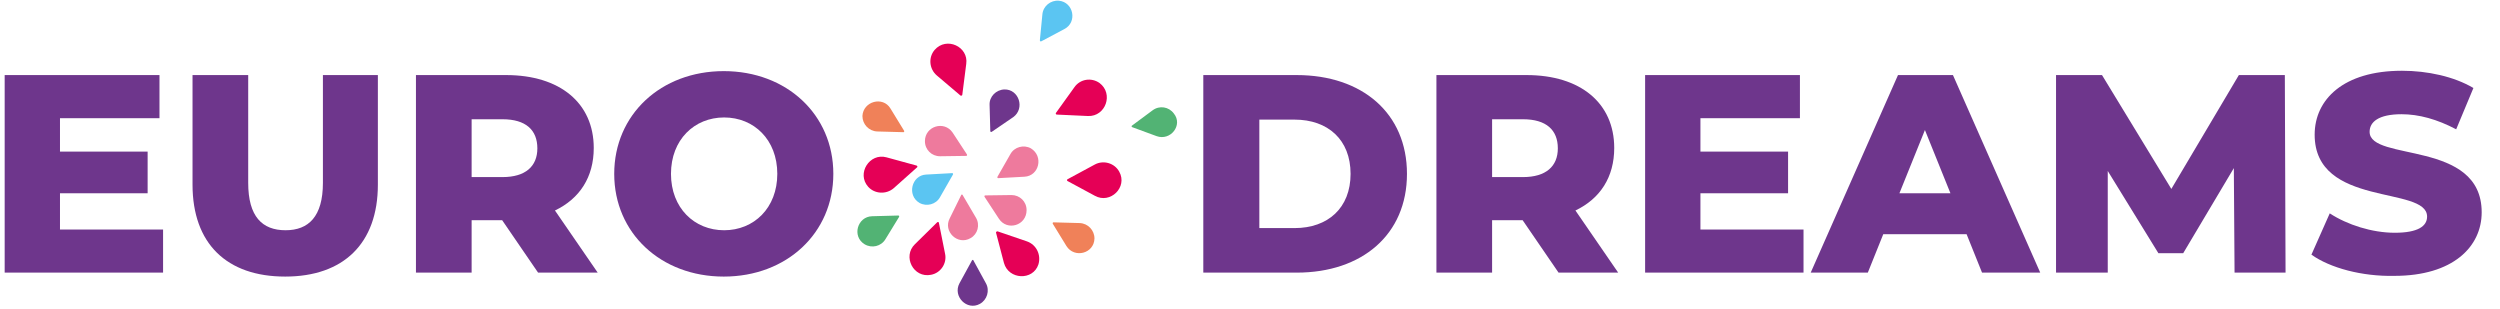 <?xml version="1.0" encoding="utf-8"?>
<!-- Generator: Adobe Illustrator 27.9.0, SVG Export Plug-In . SVG Version: 6.00 Build 0)  -->
<svg version="1.1" id="Capa_1" xmlns="http://www.w3.org/2000/svg" xmlns:xlink="http://www.w3.org/1999/xlink" x="0px" y="0px"
	 viewBox="3 210 696 86" style="enable-background:new 0 0 696 528;" xml:space="preserve">
<style type="text/css">
	.st0{display:none;}
	.st1{display:inline;}
	.st2{clip-path:url(#SVGID_00000042011425552555112400000017874137311957126036_);}
	.st3{fill:url(#SVGID_00000062883543315979071780000006095961691663235974_);}
	.st4{fill:url(#SVGID_00000126295983156140231570000002661379593586005392_);}
	.st5{fill:url(#SVGID_00000179628703606130948890000010924778875279961247_);}
	.st6{fill:url(#SVGID_00000024717962503295163170000007570301978393466518_);}
	.st7{fill:url(#SVGID_00000088131591288917483900000018345753715459720583_);}
	.st8{fill:url(#SVGID_00000024705143731914949540000015927715631083124138_);}
	.st9{display:inline;fill:#000B8C;}
	.st10{fill:#6E368C;}
	.st11{fill:#EE7A9D;}
	.st12{fill:#5BC5F2;}
	.st13{fill:#F08159;}
	.st14{fill:#52B374;}
	.st15{fill:#E50056;}
</style>
<g class="st0">
	<g class="st1">
		<g>
			<defs>
				<rect id="SVGID_1_" x="137" y="27" width="407" height="457"/>
			</defs>
			<clipPath id="SVGID_00000068663409080411440100000008565815309099287470_">
				<use xlink:href="#SVGID_1_"  style="overflow:visible;"/>
			</clipPath>
			<g transform="matrix(1 0 0 1 0 0)" style="clip-path:url(#SVGID_00000068663409080411440100000008565815309099287470_);">
				
			</g>
		</g>
	</g>
</g>
<g class="st0">
	<g class="st1">
		<g>
			
				<linearGradient id="SVGID_00000133493943056829453710000018070721795165740986_" gradientUnits="userSpaceOnUse" x1="961.02" y1="-807.843" x2="1061.035" y2="-854.481" gradientTransform="matrix(0.906 -0.423 -0.423 -0.906 -891.788 -84.642)">
				<stop  offset="0" style="stop-color:#C89211"/>
				<stop  offset="1" style="stop-color:#C89211;stop-opacity:0.3"/>
			</linearGradient>
			<path style="fill:url(#SVGID_00000133493943056829453710000018070721795165740986_);" d="M391.3,264.8c-1.5-0.1-3.6,0.9-4.5,2.1
				l-19.2,25.7c-0.9,1.2-2,1-2.4-0.5L357,261c-0.4-1.5-1.9-3.1-3.4-3.6l-30.4-10.3c-1.5-0.5-1.6-1.6-0.3-2.4l27.1-17.3
				c1.3-0.8,2.4-2.8,2.4-4.3l0.3-32.2c0-1.5,1-2,2.2-1l24.9,20.4c1.2,1,3.4,1.4,4.8,0.9l30.7-9.6c1.5-0.5,2.2,0.3,1.7,1.8l-11.7,30
				c-0.6,1.4-0.3,3.6,0.6,4.9l18.5,26.1c0.9,1.3,0.4,2.2-1.2,2.1L391.3,264.8z"/>
			
				<linearGradient id="SVGID_00000114774672283964122000000008517374148490676391_" gradientUnits="userSpaceOnUse" x1="932.056" y1="-765.9" x2="970.675" y2="-783.908" gradientTransform="matrix(0.906 -0.423 -0.423 -0.906 -891.788 -84.642)">
				<stop  offset="0" style="stop-color:#C89211"/>
				<stop  offset="1" style="stop-color:#C89211;stop-opacity:0.3"/>
			</linearGradient>
			<path style="fill:url(#SVGID_00000114774672283964122000000008517374148490676391_);" d="M303.9,225c-0.6,0-1.4,0.3-1.7,0.8
				l-7.4,10.2c-0.4,0.5-0.8,0.4-0.9-0.2l-3.2-12.4c-0.2-0.6-0.7-1.2-1.3-1.4l-11.7-4.1c-0.6-0.2-0.6-0.6-0.1-1l10.5-6.9
				c0.5-0.3,0.9-1.1,0.9-1.7l0.1-12.8c0-0.6,0.4-0.8,0.8-0.4l9.6,8.1c0.5,0.4,1.3,0.6,1.9,0.4l11.8-3.8c0.6-0.2,0.9,0.1,0.6,0.7
				l-4.5,11.9c-0.2,0.6-0.1,1.5,0.2,2l7.2,10.4c0.3,0.5,0.1,0.9-0.5,0.8L303.9,225z"/>
			
				<linearGradient id="SVGID_00000078027534408666805650000006320284305792542096_" gradientUnits="userSpaceOnUse" x1="923.33" y1="-814.79" x2="945.498" y2="-825.128" gradientTransform="matrix(0.906 -0.423 -0.423 -0.906 -891.788 -84.642)">
				<stop  offset="0" style="stop-color:#C89211"/>
				<stop  offset="1" style="stop-color:#C89211;stop-opacity:0.3"/>
			</linearGradient>
			<path style="fill:url(#SVGID_00000078027534408666805650000006320284305792542096_);" d="M305.1,269c-0.3,0-0.8,0.2-1,0.5
				l-4.3,5.9c-0.2,0.3-0.4,0.2-0.5-0.1l-1.8-7.2c-0.1-0.3-0.4-0.7-0.7-0.8L290,265c-0.3-0.1-0.4-0.4-0.1-0.6l6-4
				c0.3-0.2,0.5-0.6,0.5-1l0.1-7.4c0-0.4,0.2-0.5,0.5-0.2l5.5,4.7c0.3,0.2,0.7,0.3,1.1,0.2l6.8-2.2c0.3-0.1,0.5,0.1,0.4,0.4
				l-2.6,6.9c-0.1,0.3-0.1,0.8,0.1,1.1l4.1,6c0.2,0.3,0.1,0.5-0.3,0.5L305.1,269z"/>
			
				<linearGradient id="SVGID_00000028299833946086970180000016103945095951668876_" gradientUnits="userSpaceOnUse" x1="873.625" y1="-783.062" x2="896.585" y2="-793.769" gradientTransform="matrix(0.906 -0.423 -0.423 -0.906 -891.788 -84.642)">
				<stop  offset="0" style="stop-color:#C89211"/>
				<stop  offset="1" style="stop-color:#C89211;stop-opacity:0.3"/>
			</linearGradient>
			<path style="fill:url(#SVGID_00000028299833946086970180000016103945095951668876_);" d="M247.2,261.4c-0.4,0-0.8,0.2-1,0.5
				l-4.4,6.2c-0.2,0.3-0.5,0.2-0.5-0.1l-1.9-7.4c-0.1-0.4-0.4-0.7-0.8-0.9l-7-2.5c-0.3-0.1-0.4-0.4-0.1-0.6l6.2-4.1
				c0.3-0.2,0.5-0.7,0.6-1l0.1-7.7c0-0.4,0.2-0.5,0.5-0.2l5.7,4.9c0.3,0.2,0.8,0.3,1.1,0.2l7-2.3c0.3-0.1,0.5,0.1,0.4,0.4l-2.7,7.2
				c-0.1,0.3-0.1,0.9,0.1,1.2l4.3,6.3c0.2,0.3,0.1,0.5-0.3,0.5L247.2,261.4z"/>
			
				<linearGradient id="SVGID_00000127020213680253812630000009165830080091448710_" gradientUnits="userSpaceOnUse" x1="909.51" y1="-785.613" x2="924.887" y2="-792.783" gradientTransform="matrix(0.906 -0.423 -0.423 -0.906 -891.788 -84.642)">
				<stop  offset="0" style="stop-color:#C89211"/>
				<stop  offset="1" style="stop-color:#C89211;stop-opacity:0.3"/>
			</linearGradient>
			<path style="fill:url(#SVGID_00000127020213680253812630000009165830080091448710_);" d="M275.4,246.8c-0.2,0-0.5,0.1-0.7,0.3
				l-3,4.2c-0.1,0.2-0.3,0.2-0.4-0.1l-1.3-5c-0.1-0.2-0.3-0.5-0.5-0.6l-4.7-1.7c-0.2-0.1-0.2-0.3,0-0.4l4.2-2.8
				c0.2-0.1,0.4-0.4,0.4-0.7l0.1-5.2c0-0.2,0.2-0.3,0.3-0.2l3.8,3.3c0.2,0.2,0.5,0.2,0.7,0.2l4.7-1.6c0.2-0.1,0.3,0.1,0.3,0.3
				l-1.8,4.9c-0.1,0.2,0,0.6,0.1,0.8l2.9,4.2c0.1,0.2,0.1,0.4-0.2,0.3L275.4,246.8z"/>
			
				<linearGradient id="SVGID_00000165198943088316297510000005790132093564918458_" gradientUnits="userSpaceOnUse" x1="858.615" y1="-757.909" x2="872.562" y2="-764.412" gradientTransform="matrix(0.906 -0.423 -0.423 -0.906 -891.788 -84.642)">
				<stop  offset="0" style="stop-color:#C89211"/>
				<stop  offset="1" style="stop-color:#C89211;stop-opacity:0.3"/>
			</linearGradient>
			<path style="fill:url(#SVGID_00000165198943088316297510000005790132093564918458_);" d="M216.6,242.8c-0.2,0-0.5,0.1-0.6,0.3
				l-2.7,3.8c-0.1,0.2-0.3,0.2-0.3-0.1l-1.1-4.6c-0.1-0.2-0.3-0.5-0.5-0.5l-4.2-1.5c-0.2-0.1-0.2-0.2,0-0.4l3.8-2.5
				c0.2-0.1,0.3-0.4,0.3-0.6V232c0-0.2,0.1-0.3,0.3-0.2l3.5,3c0.2,0.1,0.5,0.2,0.7,0.1l4.3-1.4c0.2-0.1,0.3,0,0.2,0.3l-1.6,4.4
				c-0.1,0.2,0,0.5,0.1,0.7l2.6,3.8c0.1,0.2,0.1,0.3-0.2,0.3L216.6,242.8z"/>
		</g>
	</g>
	<path class="st9" d="M667,299c0-2.2,1.6-3.2,4.8-3.2c3.7,0,9.2,2.2,12.4,4.5l7-9.2c-5.1-4-11.7-6.1-18.6-6.1
		c-14.3,0-19.8,8-19.8,15.6c0,15.9,24.3,15.6,24.3,22.2c0,2.7-2.9,4.1-5.9,4.1c-4.8,0-9.9-2.4-13.1-5.7l-7.8,9.9
		c4.7,4.5,11.8,7.5,21.2,7.5c11.8,0,20.7-8.1,20.7-16.9C692,305.1,667,306.2,667,299z M158.3,316.9h19v-11h-19V298h23.2v-11.7h-36.7
		v51h38.3v-11.7h-24.8V316.9z M217.2,316.2c0,5.8-2.5,9.6-8.3,9.6c-6,0-8.4-3.9-8.4-9.6v-29.9H187v31.1c0,11.2,6.9,21.2,22,21.2
		c16,0,21.9-11.5,21.9-21.2v-31.1h-13.7V316.2z M278.5,303.1c0-9.2-5.5-16.7-18.1-16.7h-23.3v51h13.2V320h7.8l8.6,17.4h14.5
		l-10.9-19.6C275.3,314.8,278.5,310,278.5,303.1z M259,309.4h-8.7v-12.3h8.7c3.9,0,6.1,2.1,6.1,6.3
		C265.1,306.8,262.9,309.4,259,309.4z M308.4,285c-16.2,0-26.5,11.9-26.5,26.8c0,14.4,9.6,26.8,26.5,26.8
		c16.4,0,26.5-12.9,26.5-26.8C334.9,297.1,324.3,285,308.4,285z M308.4,325.9c-7.2,0-12.5-5.4-12.5-14.1c0-8.5,5.2-14.1,12.5-14.1
		c8.2,0,12.5,6.7,12.5,14.1C320.9,320.4,315.7,325.9,308.4,325.9z M525.2,285c-16.2,0-26.5,11.9-26.5,26.8
		c0,14.4,9.6,26.8,26.5,26.8c16.4,0,26.5-12.9,26.5-26.8C551.8,297.1,541.2,285,525.2,285z M525.2,325.9c-7.2,0-12.5-5.4-12.5-14.1
		c0-8.5,5.2-14.1,12.5-14.1c8.2,0,12.5,6.7,12.5,14.1C537.8,320.4,532.5,325.9,525.2,325.9z M379.1,286.4l-12.2,22.2l-12.4-22.2
		h-12.9l-2.4,51h13l1-29.9l9.9,17.4h7.4l8.9-17.4l1.2,29.9h13.7l-2.4-51H379.1z M400.3,337.3h13.5v-51h-13.5V337.3z M434.3,286.4
		h-13.5v51h35.9v-11.9h-22.4V286.4z M475.2,286.4h-13.5v51h35.9v-11.9h-22.4V286.4z M588.6,314.8L569,286.4h-12.3v51h13.4v-29.3
		l20.3,29.3H602v-51h-13.4V314.8z M623.1,316.9h19v-11h-19V298h23.2v-11.7h-36.7v51h38.3v-11.7h-24.8V316.9z M4,337.4h16.3v-8.9H13
		V223.9h104.5v104.5h-7.8v8.9h16.8V215H4V337.4z M65.2,258.2c-21,0-38,17-38,38s17,38,38,38s38-17,38-38S86.2,258.2,65.2,258.2z
		 M63.1,267.4C63.1,267.4,63.2,267.3,63.1,267.4c0.2-0.1,0.2-0.1,0.3-0.1s0.1,0,0.2-0.1c0.1,0,0.1-0.1,0.2-0.1c0.1,0,0.1,0,0.2,0
		c1.6-0.4,3.2-0.7,4.9-0.7c10,0,18.2,8.1,18.2,18.2c0,10-8.1,18.2-18.2,18.2c-10,0-18.2-8.1-18.2-18.2
		C50.7,276.6,55.9,269.8,63.1,267.4z M93.8,297.6l0.1-0.2v-0.1l0.1-0.2l0.2-0.4l0.3-0.5l0.1-0.3c0-0.1,0.1-0.2,0.1-0.2l0.2-0.4
		c0.1,1.8,0,3.6-0.3,5.5c-0.2,1.6-0.6,3.1-1.1,4.7c-0.2,0.8-0.5,1.6-0.8,2.3c-0.3,0.8-0.7,1.5-1.1,2.3s-0.8,1.5-1.3,2.2
		c-0.1,0.2-0.2,0.4-0.4,0.5l-0.2,0.3l-0.2,0.3l-0.2,0.3l-0.1,0.1l-0.1,0.1c-0.1,0.2-0.2,0.3-0.4,0.5c-0.2,0.2-0.3,0.4-0.5,0.6
		l-0.1,0.1l0,0l-0.1,0.1l-0.2,0.3c-0.1,0.2-0.3,0.3-0.4,0.5s-0.3,0.3-0.5,0.5c-0.6,0.7-1.3,1.3-2,1.9c-1.4,1.2-2.9,2.3-4.6,3.2
		c-1.6,0.9-3.4,1.7-5.2,2.3c-3.7,1.2-7.6,1.7-11.6,1.4c-3.9-0.3-7.8-1.3-11.4-3c-0.9-0.4-1.8-0.9-2.6-1.4l-0.6-0.4l-0.3-0.2
		l-0.1-0.1c0,0,0,0-0.1-0.1l-0.1-0.1l-0.4-0.3l-0.2-0.1c0.1,0.1,0,0,0,0l-0.1-0.1c-0.2-0.2-0.4-0.3-0.6-0.5
		c-1.6-1.2-3.1-2.6-4.4-4.2c-1.3-1.6-2.5-3.3-3.6-5.1c-0.5-0.9-1-1.9-1.4-2.8c-0.4-1-0.8-2-1.1-3c-0.7-2.1-1.1-4.2-1.3-6.4
		c-0.1-1.1-0.1-2.2-0.1-3.3c0-1.1,0.1-2.2,0.3-3.3c0.3-2.2,0.9-4.3,1.8-6.3c0.1-0.3,0.2-0.5,0.3-0.7s0.2-0.5,0.4-0.7l0.2-0.4
		l0.1-0.2l0.1-0.2l0.2-0.3l0.2-0.4l0.1-0.2c0,0,0.1-0.1,0-0.1v-0.1l0.2-0.4c0.2-0.2,0.3-0.5,0.5-0.7c0.3-0.5,0.7-0.9,1-1.4
		c2.5-3.2,5.6-6,9-8.1c-0.1,0.1-0.2,0.2-0.3,0.4c-0.2,0.3-0.4,0.5-0.6,0.8c-0.2,0.3-0.4,0.5-0.6,0.8c-0.4,0.6-0.8,1.2-1.1,1.8
		c-0.4,0.6-0.7,1.3-1,2s-0.6,1.5-0.8,2.2c-0.9,3.1-1.3,6.7-0.8,10.4c0.5,3.7,1.8,7.7,4.1,11.3c0.3,0.5,0.6,0.9,0.9,1.3
		c0.2,0.2,0.3,0.4,0.5,0.7l0.3,0.3l0.1,0.2l0.1,0.1c0,0,0.1,0.2,0.1,0.1l0.2,0.3l0.1,0.1c0,0,0,0,0.1,0.1l0.1,0.1l0.3,0.3l0.2,0.2
		l0.1,0.2c0.2,0.2,0.4,0.4,0.6,0.6c0.2,0.2,0.4,0.4,0.6,0.6c0.9,0.8,1.8,1.6,2.8,2.3c1,0.7,2,1.4,3.2,1.9c2.2,1.2,4.7,2,7.3,2.4
		c1.3,0.2,2.7,0.3,4,0.3c0.3,0,0.7,0,1,0c0.2,0,0.3,0,0.5,0h0.3h0.1c0.1,0,0,0,0.2,0l0.4-0.1h0.2h0.1h0.1l0.5-0.1h0.3h0.2
		c1.3-0.3,2.6-0.6,3.8-1.1c0.6-0.2,1.2-0.5,1.9-0.8c0.6-0.3,1.2-0.6,1.8-0.9c2.4-1.3,4.6-2.9,6.5-4.9c2-1.9,3.7-4.2,5.2-6.7
		L93.8,297.6z"/>
</g>
<g>
	<g>
		<g>
			<g>
				<g>
					<path class="st10" d="M48.4,273.9v12H4.3v-55h43.1v12H19.7v9.3h24.4v11.6H19.7v10.1H48.4z"/>
					<path class="st10" d="M56.6,261.4v-30.5h15.5v30c0,9.4,3.9,13.2,10.4,13.2c6.4,0,10.4-3.8,10.4-13.2v-30h15.3v30.5
						c0,16.4-9.6,25.6-25.8,25.6C66.1,287,56.6,277.8,56.6,261.4z"/>
					<path class="st10" d="M142.8,271.3h-8.5v14.6h-15.5v-55h25.1c15,0,24.4,7.8,24.4,20.3c0,8.1-3.9,14.1-10.8,17.4l11.9,17.3
						h-16.6L142.8,271.3z M142.9,243.2h-8.6v16.1h8.6c6.4,0,9.7-3,9.7-8C152.6,246.2,149.4,243.2,142.9,243.2z"/>
					<path class="st10" d="M174,258.4c0-16.5,13-28.6,30.5-28.6s30.5,12.1,30.5,28.6s-13,28.6-30.5,28.6S174,274.9,174,258.4z
						 M219.4,258.4c0-9.5-6.5-15.7-14.8-15.7c-8.3,0-14.8,6.2-14.8,15.7c0,9.5,6.5,15.7,14.8,15.7
						C212.9,274.1,219.4,267.9,219.4,258.4z"/>
				</g>
			</g>
			<g>
				<path class="st10" d="M338,230.9h26c18.2,0,30.7,10.6,30.7,27.5c0,16.9-12.5,27.5-30.7,27.5h-26V230.9z M363.4,273.5
					c9.3,0,15.6-5.6,15.6-15.1c0-9.5-6.3-15.1-15.6-15.1h-9.8v30.2H363.4z"/>
				<path class="st10" d="M426.9,271.3h-8.5v14.6h-15.5v-55H428c15,0,24.4,7.8,24.4,20.3c0,8.1-3.9,14.1-10.8,17.4l11.9,17.3h-16.6
					L426.9,271.3z M427,243.2h-8.6v16.1h8.6c6.4,0,9.7-3,9.7-8C436.7,246.2,433.5,243.2,427,243.2z"/>
				<path class="st10" d="M505.1,273.9v12H461v-55h43.1v12h-27.7v9.3h24.4v11.6h-24.4v10.1H505.1z"/>
				<path class="st10" d="M550.5,275.2h-23.2l-4.3,10.7h-15.9l24.3-55h15.3l24.3,55h-16.2L550.5,275.2z M546,263.8l-7.1-17.6
					l-7.1,17.6H546z"/>
				<path class="st10" d="M625.1,285.9l-0.2-29.1l-14.1,23.7h-6.9l-14.1-22.9v28.3h-14.4v-55h12.8l19.3,31.7l18.8-31.7h12.8l0.2,55
					H625.1z"/>
				<path class="st10" d="M646.5,280.9l5.1-11.5c4.9,3.2,11.8,5.4,18.1,5.4c6.4,0,9-1.8,9-4.5c0-8.7-31.3-2.4-31.3-22.8
					c0-9.8,8-17.8,24.3-17.8c7.1,0,14.5,1.6,19.9,4.8l-4.8,11.5c-5.3-2.8-10.4-4.2-15.2-4.2c-6.5,0-8.9,2.2-8.9,4.9
					c0,8.4,31.2,2.1,31.2,22.4c0,9.6-8,17.7-24.3,17.7C660.6,287,651.7,284.6,646.5,280.9z"/>
			</g>
		</g>
	</g>
	<g>
		<path class="st10" d="M285.1,242.6l-6,4.1c-0.2,0.1-0.4,0-0.4-0.2l-0.2-7.3c-0.1-2.3,1.8-4.2,4.1-4.3
			C286.7,234.8,288.4,240.2,285.1,242.6L285.1,242.6z"/>
		<path class="st11" d="M288.2,259.2l-7.3,0.4c-0.2,0-0.3-0.2-0.2-0.4l3.6-6.3c1.1-2,3.7-2.7,5.7-1.6
			C293.6,253.5,292.3,259,288.2,259.2L288.2,259.2z"/>
		<path class="st11" d="M281.1,270.9l-4-6.1c-0.1-0.2,0-0.4,0.2-0.4l7.3-0.1c2.3,0,4.2,1.8,4.2,4.2
			C288.8,272.8,283.4,274.4,281.1,270.9L281.1,270.9z"/>
		<path class="st11" d="M267.4,270.8l3.2-6.5c0.1-0.2,0.3-0.2,0.4,0l3.7,6.3c1.2,2,0.5,4.6-1.5,5.7
			C269.6,278.4,265.5,274.4,267.4,270.8L267.4,270.8z"/>
		<path class="st12" d="M260.8,258.6l7.3-0.4c0.2,0,0.3,0.2,0.2,0.4l-3.6,6.3c-1.1,2-3.7,2.7-5.7,1.6
			C255.4,264.4,256.8,258.8,260.8,258.6L260.8,258.6z"/>
		<path class="st11" d="M268.2,246.9l4,6.1c0.1,0.2,0,0.4-0.2,0.4l-7.3,0.1c-2.3,0-4.2-1.8-4.2-4.2
			C260.5,245.1,265.9,243.5,268.2,246.9L268.2,246.9z"/>
		<path class="st13" d="M250.9,240.2l3.8,6.2c0.1,0.2,0,0.4-0.2,0.4l-7.3-0.2c-2.3-0.1-4.1-2-4.1-4.3
			C243.3,238.2,248.8,236.7,250.9,240.2L250.9,240.2z"/>
		<path class="st10" d="M270.1,288.9l3.5-6.4c0.1-0.2,0.4-0.2,0.4,0l3.5,6.4c1.1,2,0.3,4.6-1.7,5.7
			C272.2,296.6,268.2,292.5,270.1,288.9L270.1,288.9z"/>
		<path class="st13" d="M299.9,278.5l-3.8-6.2c-0.1-0.2,0-0.4,0.2-0.4l7.3,0.2c2.3,0.1,4.1,2,4.1,4.3
			C307.6,280.6,302.1,282,299.9,278.5L299.9,278.5z"/>
		<path class="st14" d="M245.8,270.2l7.3-0.2c0.2,0,0.3,0.2,0.2,0.4l-3.8,6.2c-1.2,2-3.8,2.6-5.8,1.4
			C240.1,275.8,241.7,270.3,245.8,270.2L245.8,270.2z"/>
		<path class="st12" d="M299.3,218.1l-6.4,3.4c-0.2,0.1-0.4,0-0.4-0.3l0.7-7.2c0.2-2.3,2.3-4,4.6-3.8
			C301.9,210.6,303,216.2,299.3,218.1L299.3,218.1z"/>
		<path class="st14" d="M325,247.9l-6.8-2.5c-0.2-0.1-0.2-0.3-0.1-0.4l5.8-4.3c1.9-1.4,4.5-1,5.9,0.9
			C332.4,244.8,328.9,249.3,325,247.9L325,247.9z"/>
		<path class="st15" d="M272,227.8l-1.1,8.6c0,0.2-0.3,0.3-0.5,0.2l-6.6-5.6c-2.1-1.8-2.4-5-0.6-7.1
			C266.5,220.1,272.7,223,272,227.8L272,227.8z"/>
		<path class="st15" d="M305.9,242.3l-8.7-0.4c-0.2,0-0.4-0.3-0.2-0.5l5.1-7.1c1.6-2.3,4.7-2.8,7-1.2
			C313.1,236.1,310.8,242.5,305.9,242.3L305.9,242.3z"/>
		<path class="st15" d="M307.8,264.5l-7.6-4.1c-0.2-0.1-0.2-0.4,0-0.5l7.6-4.1c2.4-1.3,5.5-0.4,6.8,2
			C317,262.1,312.1,266.9,307.8,264.5L307.8,264.5z"/>
		<path class="st15" d="M282.5,283.2l-2.2-8.4c-0.1-0.2,0.2-0.4,0.4-0.4l8.2,2.8c2.6,0.9,4,3.7,3.2,6.4
			C290.6,288.2,283.8,287.9,282.5,283.2L282.5,283.2z"/>
		<path class="st15" d="M257.7,278l6.2-6.1c0.2-0.2,0.5-0.1,0.5,0.2l1.7,8.5c0.6,2.7-1.2,5.4-3.9,5.9
			C257.3,287.5,254.2,281.4,257.7,278L257.7,278z"/>
		<path class="st15" d="M249.8,253.8l8.4,2.3c0.2,0.1,0.3,0.4,0.1,0.5l-6.5,5.8c-2.1,1.8-5.3,1.6-7.1-0.4
			C241.4,258.3,245.1,252.5,249.8,253.8L249.8,253.8z"/>
	</g>
</g>
</svg>
